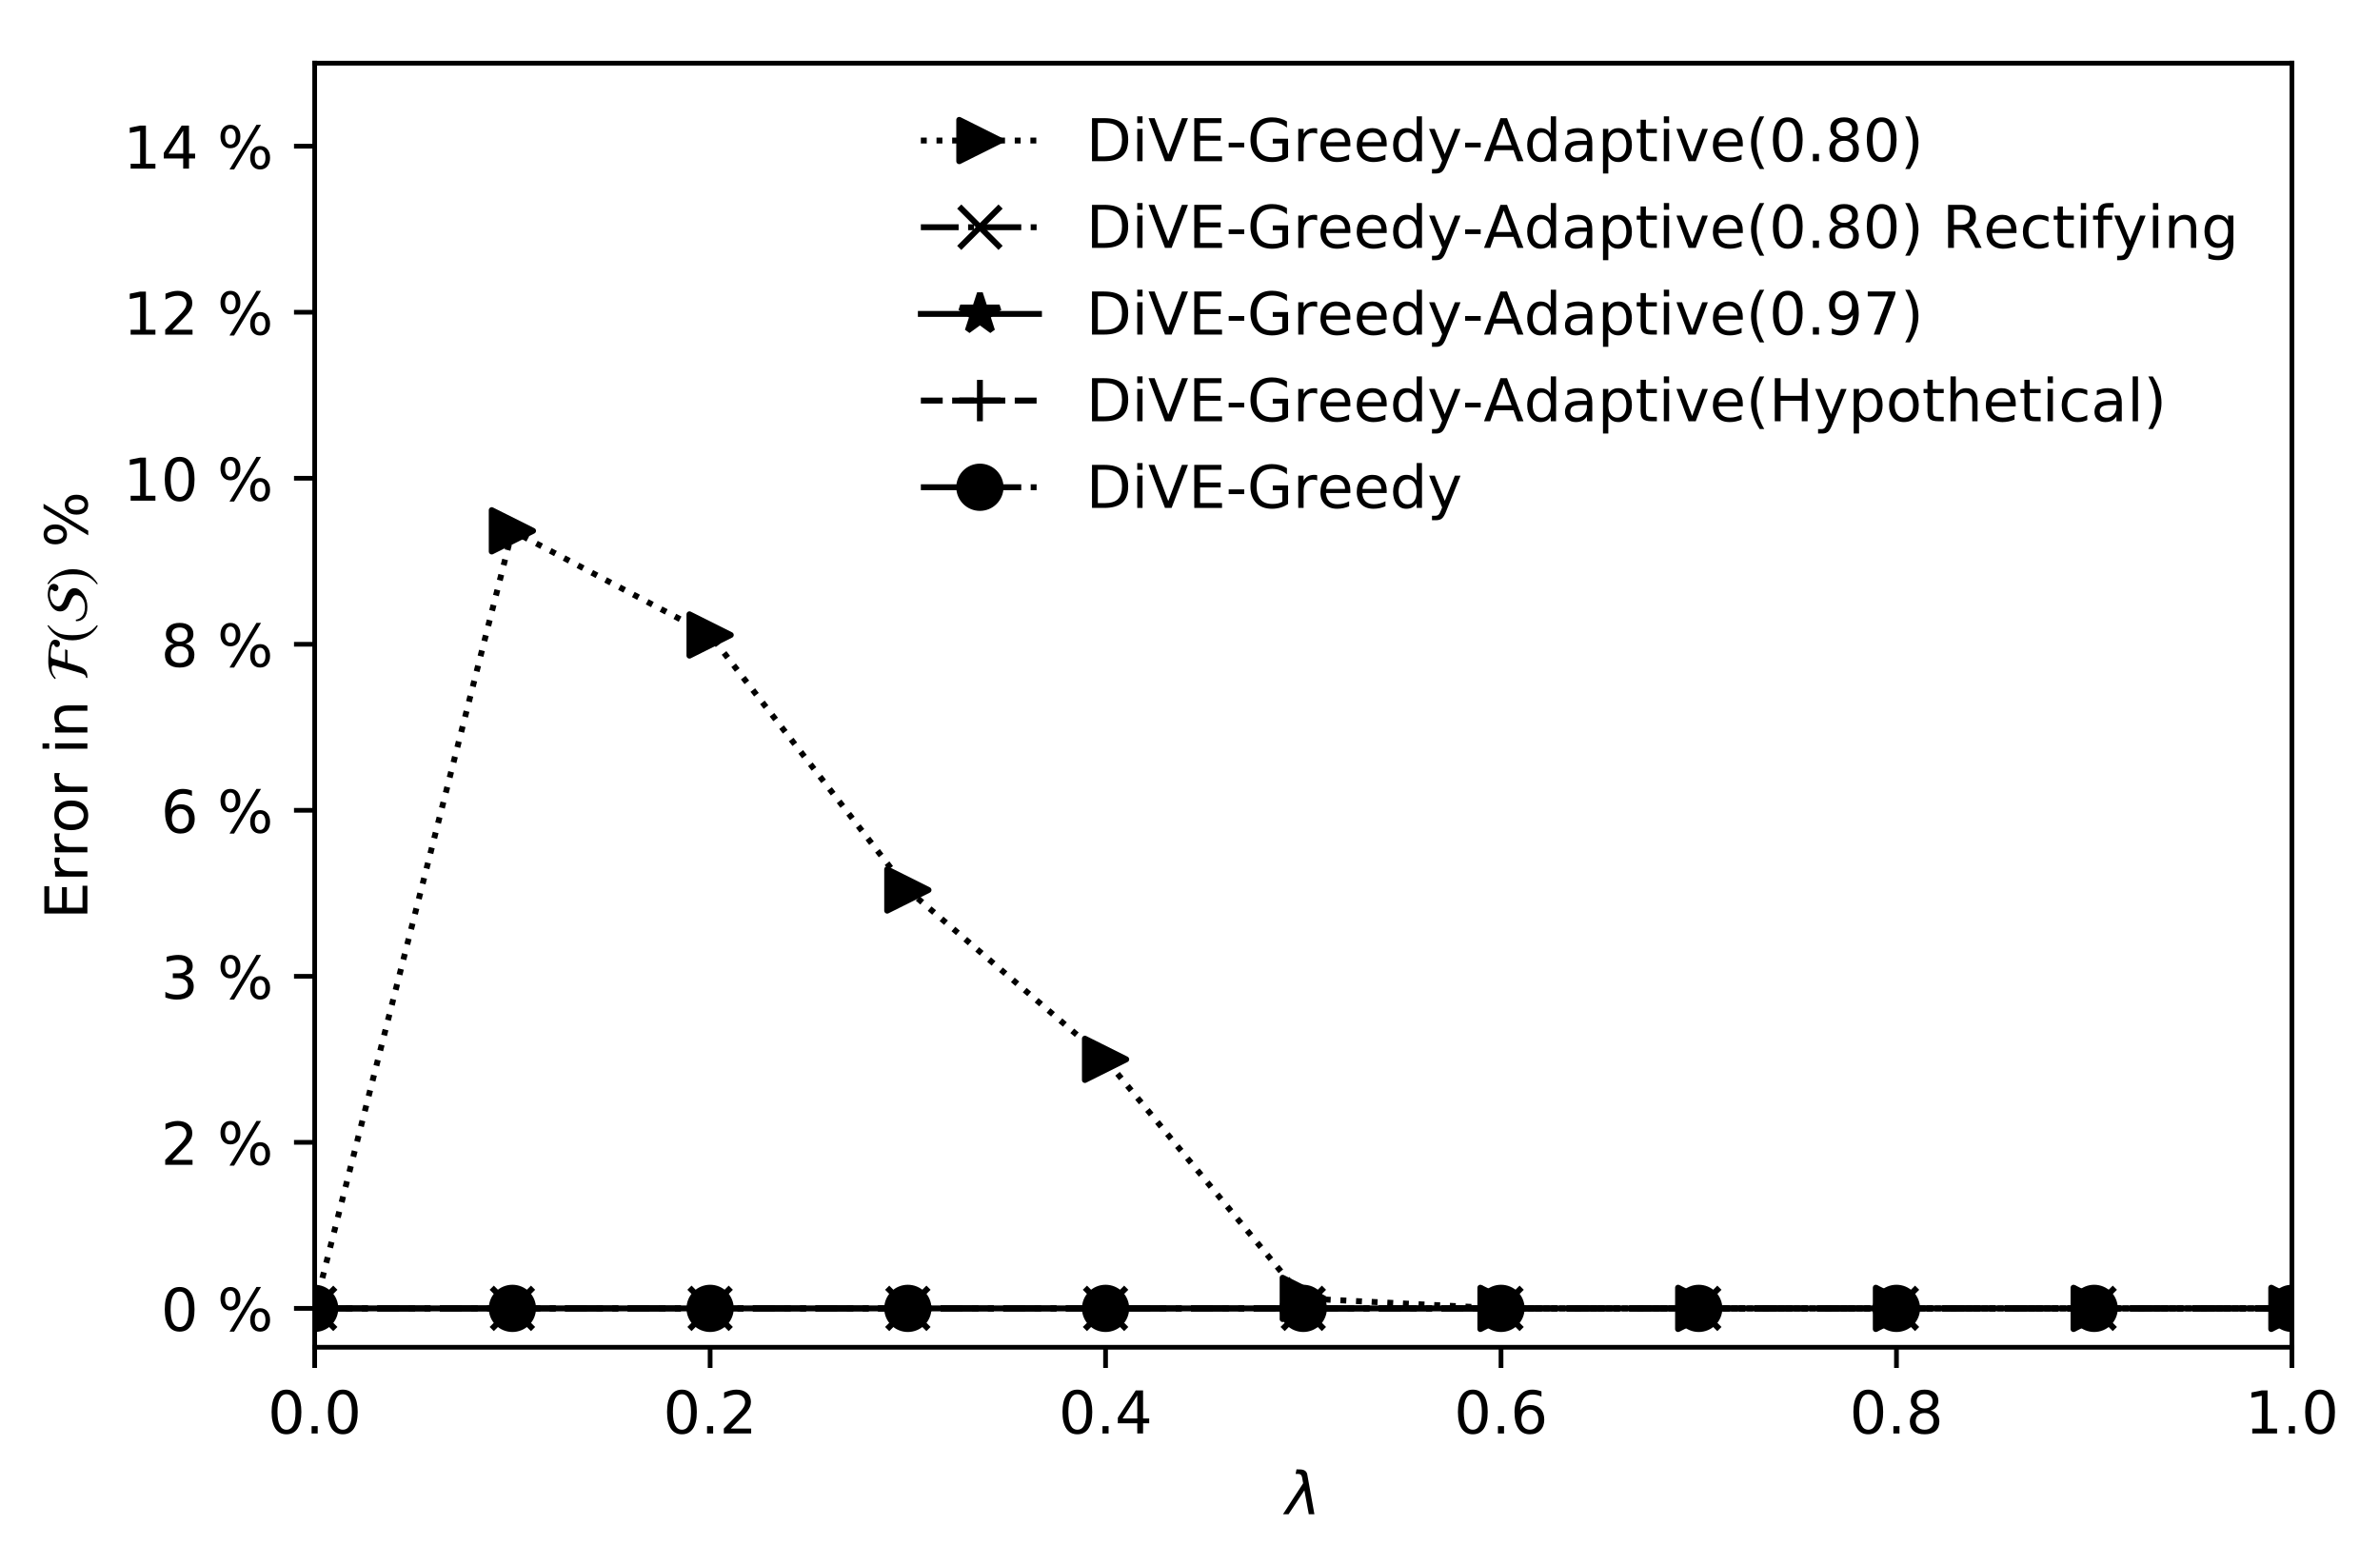 <?xml version="1.0" encoding="utf-8" standalone="no"?>
<!DOCTYPE svg PUBLIC "-//W3C//DTD SVG 1.1//EN"
  "http://www.w3.org/Graphics/SVG/1.1/DTD/svg11.dtd">
<!-- Created with matplotlib (http://matplotlib.org/) -->
<svg height="265pt" version="1.1" viewBox="0 0 403 265" width="403pt" xmlns="http://www.w3.org/2000/svg" xmlns:xlink="http://www.w3.org/1999/xlink">
 <defs>
  <style type="text/css">
*{stroke-linecap:butt;stroke-linejoin:round;}
  </style>
 </defs>
 <g id="figure_1">
  <g id="patch_1">
   <path d="M 0 265.696 
L 403.234 265.696 
L 403.234 0 
L 0 0 
z
" style="fill:#ffffff;"/>
  </g>
  <g id="axes_1">
   <g id="patch_2">
    <path d="M 53.283 228.14 
L 388.083 228.14 
L 388.083 10.7 
L 53.283 10.7 
z
" style="fill:#ffffff;"/>
   </g>
   <g id="matplotlib.axis_1">
    <g id="xtick_1">
     <g id="line2d_1">
      <defs>
       <path d="M 0 0 
L 0 3.5 
" id="m2640407700" style="stroke:#000000;stroke-width:0.8;"/>
      </defs>
      <g>
       <use style="stroke:#000000;stroke-width:0.8;" x="53.283" xlink:href="#m2640407700" y="228.14"/>
      </g>
     </g>
     <g id="text_1">
      <!-- 0.0 -->
      <defs>
       <path d="M 31.781 66.406 
Q 24.172 66.406 20.328 58.906 
Q 16.5 51.422 16.5 36.375 
Q 16.5 21.391 20.328 13.891 
Q 24.172 6.391 31.781 6.391 
Q 39.453 6.391 43.281 13.891 
Q 47.125 21.391 47.125 36.375 
Q 47.125 51.422 43.281 58.906 
Q 39.453 66.406 31.781 66.406 
z
M 31.781 74.219 
Q 44.047 74.219 50.516 64.516 
Q 56.984 54.828 56.984 36.375 
Q 56.984 17.969 50.516 8.266 
Q 44.047 -1.422 31.781 -1.422 
Q 19.531 -1.422 13.062 8.266 
Q 6.594 17.969 6.594 36.375 
Q 6.594 54.828 13.062 64.516 
Q 19.531 74.219 31.781 74.219 
z
" id="DejaVuSans-30"/>
       <path d="M 10.688 12.406 
L 21 12.406 
L 21 0 
L 10.688 0 
z
" id="DejaVuSans-2e"/>
      </defs>
      <g transform="translate(45.331 242.738)scale(0.1 -0.1)">
       <use xlink:href="#DejaVuSans-30"/>
       <use x="63.623" xlink:href="#DejaVuSans-2e"/>
       <use x="95.41" xlink:href="#DejaVuSans-30"/>
      </g>
     </g>
    </g>
    <g id="xtick_2">
     <g id="line2d_2">
      <g>
       <use style="stroke:#000000;stroke-width:0.8;" x="120.243" xlink:href="#m2640407700" y="228.14"/>
      </g>
     </g>
     <g id="text_2">
      <!-- 0.2 -->
      <defs>
       <path d="M 19.188 8.297 
L 53.609 8.297 
L 53.609 0 
L 7.328 0 
L 7.328 8.297 
Q 12.938 14.109 22.625 23.891 
Q 32.328 33.688 34.812 36.531 
Q 39.547 41.844 41.422 45.531 
Q 43.312 49.219 43.312 52.781 
Q 43.312 58.594 39.234 62.25 
Q 35.156 65.922 28.609 65.922 
Q 23.969 65.922 18.812 64.312 
Q 13.672 62.703 7.812 59.422 
L 7.812 69.391 
Q 13.766 71.781 18.938 73 
Q 24.125 74.219 28.422 74.219 
Q 39.75 74.219 46.484 68.547 
Q 53.219 62.891 53.219 53.422 
Q 53.219 48.922 51.531 44.891 
Q 49.859 40.875 45.406 35.406 
Q 44.188 33.984 37.641 27.219 
Q 31.109 20.453 19.188 8.297 
z
" id="DejaVuSans-32"/>
      </defs>
      <g transform="translate(112.291 242.738)scale(0.1 -0.1)">
       <use xlink:href="#DejaVuSans-30"/>
       <use x="63.623" xlink:href="#DejaVuSans-2e"/>
       <use x="95.41" xlink:href="#DejaVuSans-32"/>
      </g>
     </g>
    </g>
    <g id="xtick_3">
     <g id="line2d_3">
      <g>
       <use style="stroke:#000000;stroke-width:0.8;" x="187.203" xlink:href="#m2640407700" y="228.14"/>
      </g>
     </g>
     <g id="text_3">
      <!-- 0.4 -->
      <defs>
       <path d="M 37.797 64.312 
L 12.891 25.391 
L 37.797 25.391 
z
M 35.203 72.906 
L 47.609 72.906 
L 47.609 25.391 
L 58.016 25.391 
L 58.016 17.188 
L 47.609 17.188 
L 47.609 0 
L 37.797 0 
L 37.797 17.188 
L 4.891 17.188 
L 4.891 26.703 
z
" id="DejaVuSans-34"/>
      </defs>
      <g transform="translate(179.251 242.738)scale(0.1 -0.1)">
       <use xlink:href="#DejaVuSans-30"/>
       <use x="63.623" xlink:href="#DejaVuSans-2e"/>
       <use x="95.41" xlink:href="#DejaVuSans-34"/>
      </g>
     </g>
    </g>
    <g id="xtick_4">
     <g id="line2d_4">
      <g>
       <use style="stroke:#000000;stroke-width:0.8;" x="254.163" xlink:href="#m2640407700" y="228.14"/>
      </g>
     </g>
     <g id="text_4">
      <!-- 0.6 -->
      <defs>
       <path d="M 33.016 40.375 
Q 26.375 40.375 22.484 35.828 
Q 18.609 31.297 18.609 23.391 
Q 18.609 15.531 22.484 10.953 
Q 26.375 6.391 33.016 6.391 
Q 39.656 6.391 43.531 10.953 
Q 47.406 15.531 47.406 23.391 
Q 47.406 31.297 43.531 35.828 
Q 39.656 40.375 33.016 40.375 
z
M 52.594 71.297 
L 52.594 62.312 
Q 48.875 64.062 45.094 64.984 
Q 41.312 65.922 37.594 65.922 
Q 27.828 65.922 22.672 59.328 
Q 17.531 52.734 16.797 39.406 
Q 19.672 43.656 24.016 45.922 
Q 28.375 48.188 33.594 48.188 
Q 44.578 48.188 50.953 41.516 
Q 57.328 34.859 57.328 23.391 
Q 57.328 12.156 50.688 5.359 
Q 44.047 -1.422 33.016 -1.422 
Q 20.359 -1.422 13.672 8.266 
Q 6.984 17.969 6.984 36.375 
Q 6.984 53.656 15.188 63.938 
Q 23.391 74.219 37.203 74.219 
Q 40.922 74.219 44.703 73.484 
Q 48.484 72.75 52.594 71.297 
z
" id="DejaVuSans-36"/>
      </defs>
      <g transform="translate(246.211 242.738)scale(0.1 -0.1)">
       <use xlink:href="#DejaVuSans-30"/>
       <use x="63.623" xlink:href="#DejaVuSans-2e"/>
       <use x="95.41" xlink:href="#DejaVuSans-36"/>
      </g>
     </g>
    </g>
    <g id="xtick_5">
     <g id="line2d_5">
      <g>
       <use style="stroke:#000000;stroke-width:0.8;" x="321.123" xlink:href="#m2640407700" y="228.14"/>
      </g>
     </g>
     <g id="text_5">
      <!-- 0.8 -->
      <defs>
       <path d="M 31.781 34.625 
Q 24.75 34.625 20.719 30.859 
Q 16.703 27.094 16.703 20.516 
Q 16.703 13.922 20.719 10.156 
Q 24.75 6.391 31.781 6.391 
Q 38.812 6.391 42.859 10.172 
Q 46.922 13.969 46.922 20.516 
Q 46.922 27.094 42.891 30.859 
Q 38.875 34.625 31.781 34.625 
z
M 21.922 38.812 
Q 15.578 40.375 12.031 44.719 
Q 8.5 49.078 8.5 55.328 
Q 8.5 64.062 14.719 69.141 
Q 20.953 74.219 31.781 74.219 
Q 42.672 74.219 48.875 69.141 
Q 55.078 64.062 55.078 55.328 
Q 55.078 49.078 51.531 44.719 
Q 48 40.375 41.703 38.812 
Q 48.828 37.156 52.797 32.312 
Q 56.781 27.484 56.781 20.516 
Q 56.781 9.906 50.312 4.234 
Q 43.844 -1.422 31.781 -1.422 
Q 19.734 -1.422 13.25 4.234 
Q 6.781 9.906 6.781 20.516 
Q 6.781 27.484 10.781 32.312 
Q 14.797 37.156 21.922 38.812 
z
M 18.312 54.391 
Q 18.312 48.734 21.844 45.562 
Q 25.391 42.391 31.781 42.391 
Q 38.141 42.391 41.719 45.562 
Q 45.312 48.734 45.312 54.391 
Q 45.312 60.062 41.719 63.234 
Q 38.141 66.406 31.781 66.406 
Q 25.391 66.406 21.844 63.234 
Q 18.312 60.062 18.312 54.391 
z
" id="DejaVuSans-38"/>
      </defs>
      <g transform="translate(313.171 242.738)scale(0.1 -0.1)">
       <use xlink:href="#DejaVuSans-30"/>
       <use x="63.623" xlink:href="#DejaVuSans-2e"/>
       <use x="95.41" xlink:href="#DejaVuSans-38"/>
      </g>
     </g>
    </g>
    <g id="xtick_6">
     <g id="line2d_6">
      <g>
       <use style="stroke:#000000;stroke-width:0.8;" x="388.083" xlink:href="#m2640407700" y="228.14"/>
      </g>
     </g>
     <g id="text_6">
      <!-- 1.0 -->
      <defs>
       <path d="M 12.406 8.297 
L 28.516 8.297 
L 28.516 63.922 
L 10.984 60.406 
L 10.984 69.391 
L 28.422 72.906 
L 38.281 72.906 
L 38.281 8.297 
L 54.391 8.297 
L 54.391 0 
L 12.406 0 
z
" id="DejaVuSans-31"/>
      </defs>
      <g transform="translate(380.131 242.738)scale(0.1 -0.1)">
       <use xlink:href="#DejaVuSans-31"/>
       <use x="63.623" xlink:href="#DejaVuSans-2e"/>
       <use x="95.41" xlink:href="#DejaVuSans-30"/>
      </g>
     </g>
    </g>
    <g id="text_7">
     <!-- $\lambda$ -->
     <defs>
      <path d="M 36.719 67.438 
L 48.828 0 
L 39.312 0 
L 31.844 40.438 
L 5.125 0 
L -4.391 0 
L 29.734 52.438 
L 28.031 62.109 
Q 26.953 68.266 21.734 68.266 
L 17.047 68.266 
L 18.5 75.984 
L 24.219 75.875 
Q 35.203 75.734 36.719 67.438 
z
" id="DejaVuSans-Oblique-3bb"/>
     </defs>
     <g transform="translate(217.683 256.417)scale(0.1 -0.1)">
      <use transform="translate(0 0.016)" xlink:href="#DejaVuSans-Oblique-3bb"/>
     </g>
    </g>
   </g>
   <g id="matplotlib.axis_2">
    <g id="ytick_1">
     <g id="line2d_7">
      <defs>
       <path d="M 0 0 
L -3.5 0 
" id="m58c5db0e1f" style="stroke:#000000;stroke-width:0.8;"/>
      </defs>
      <g>
       <use style="stroke:#000000;stroke-width:0.8;" x="53.283" xlink:href="#m58c5db0e1f" y="221.557"/>
      </g>
     </g>
     <g id="text_8">
      <!-- 0 % -->
      <defs>
       <path id="DejaVuSans-20"/>
       <path d="M 72.703 32.078 
Q 68.453 32.078 66.031 28.469 
Q 63.625 24.859 63.625 18.406 
Q 63.625 12.062 66.031 8.422 
Q 68.453 4.781 72.703 4.781 
Q 76.859 4.781 79.266 8.422 
Q 81.688 12.062 81.688 18.406 
Q 81.688 24.812 79.266 28.438 
Q 76.859 32.078 72.703 32.078 
z
M 72.703 38.281 
Q 80.422 38.281 84.953 32.906 
Q 89.5 27.547 89.5 18.406 
Q 89.5 9.281 84.938 3.922 
Q 80.375 -1.422 72.703 -1.422 
Q 64.891 -1.422 60.344 3.922 
Q 55.812 9.281 55.812 18.406 
Q 55.812 27.594 60.375 32.938 
Q 64.938 38.281 72.703 38.281 
z
M 22.312 68.016 
Q 18.109 68.016 15.688 64.375 
Q 13.281 60.75 13.281 54.391 
Q 13.281 47.953 15.672 44.328 
Q 18.062 40.719 22.312 40.719 
Q 26.562 40.719 28.969 44.328 
Q 31.391 47.953 31.391 54.391 
Q 31.391 60.688 28.953 64.344 
Q 26.516 68.016 22.312 68.016 
z
M 66.406 74.219 
L 74.219 74.219 
L 28.609 -1.422 
L 20.797 -1.422 
z
M 22.312 74.219 
Q 30.031 74.219 34.609 68.875 
Q 39.203 63.531 39.203 54.391 
Q 39.203 45.172 34.641 39.844 
Q 30.078 34.516 22.312 34.516 
Q 14.547 34.516 10.031 39.859 
Q 5.516 45.219 5.516 54.391 
Q 5.516 63.484 10.047 68.844 
Q 14.594 74.219 22.312 74.219 
z
" id="DejaVuSans-25"/>
      </defs>
      <g transform="translate(27.241 225.356)scale(0.1 -0.1)">
       <use xlink:href="#DejaVuSans-30"/>
       <use x="63.623" xlink:href="#DejaVuSans-20"/>
       <use x="95.41" xlink:href="#DejaVuSans-25"/>
      </g>
     </g>
    </g>
    <g id="ytick_2">
     <g id="line2d_8">
      <g>
       <use style="stroke:#000000;stroke-width:0.8;" x="53.283" xlink:href="#m58c5db0e1f" y="193.442"/>
      </g>
     </g>
     <g id="text_9">
      <!-- 2 % -->
      <g transform="translate(27.241 197.242)scale(0.1 -0.1)">
       <use xlink:href="#DejaVuSans-32"/>
       <use x="63.623" xlink:href="#DejaVuSans-20"/>
       <use x="95.41" xlink:href="#DejaVuSans-25"/>
      </g>
     </g>
    </g>
    <g id="ytick_3">
     <g id="line2d_9">
      <g>
       <use style="stroke:#000000;stroke-width:0.8;" x="53.283" xlink:href="#m58c5db0e1f" y="165.328"/>
      </g>
     </g>
     <g id="text_10">
      <!-- 3 % -->
      <defs>
       <path d="M 40.578 39.312 
Q 47.656 37.797 51.625 33 
Q 55.609 28.219 55.609 21.188 
Q 55.609 10.406 48.188 4.484 
Q 40.766 -1.422 27.094 -1.422 
Q 22.516 -1.422 17.656 -0.516 
Q 12.797 0.391 7.625 2.203 
L 7.625 11.719 
Q 11.719 9.328 16.594 8.109 
Q 21.484 6.891 26.812 6.891 
Q 36.078 6.891 40.938 10.547 
Q 45.797 14.203 45.797 21.188 
Q 45.797 27.641 41.281 31.266 
Q 36.766 34.906 28.719 34.906 
L 20.219 34.906 
L 20.219 43.016 
L 29.109 43.016 
Q 36.375 43.016 40.234 45.922 
Q 44.094 48.828 44.094 54.297 
Q 44.094 59.906 40.109 62.906 
Q 36.141 65.922 28.719 65.922 
Q 24.656 65.922 20.016 65.031 
Q 15.375 64.156 9.812 62.312 
L 9.812 71.094 
Q 15.438 72.656 20.344 73.438 
Q 25.25 74.219 29.594 74.219 
Q 40.828 74.219 47.359 69.109 
Q 53.906 64.016 53.906 55.328 
Q 53.906 49.266 50.438 45.094 
Q 46.969 40.922 40.578 39.312 
z
" id="DejaVuSans-33"/>
      </defs>
      <g transform="translate(27.241 169.127)scale(0.1 -0.1)">
       <use xlink:href="#DejaVuSans-33"/>
       <use x="63.623" xlink:href="#DejaVuSans-20"/>
       <use x="95.41" xlink:href="#DejaVuSans-25"/>
      </g>
     </g>
    </g>
    <g id="ytick_4">
     <g id="line2d_10">
      <g>
       <use style="stroke:#000000;stroke-width:0.8;" x="53.283" xlink:href="#m58c5db0e1f" y="137.214"/>
      </g>
     </g>
     <g id="text_11">
      <!-- 6 % -->
      <g transform="translate(27.241 141.013)scale(0.1 -0.1)">
       <use xlink:href="#DejaVuSans-36"/>
       <use x="63.623" xlink:href="#DejaVuSans-20"/>
       <use x="95.41" xlink:href="#DejaVuSans-25"/>
      </g>
     </g>
    </g>
    <g id="ytick_5">
     <g id="line2d_11">
      <g>
       <use style="stroke:#000000;stroke-width:0.8;" x="53.283" xlink:href="#m58c5db0e1f" y="109.1"/>
      </g>
     </g>
     <g id="text_12">
      <!-- 8 % -->
      <g transform="translate(27.241 112.899)scale(0.1 -0.1)">
       <use xlink:href="#DejaVuSans-38"/>
       <use x="63.623" xlink:href="#DejaVuSans-20"/>
       <use x="95.41" xlink:href="#DejaVuSans-25"/>
      </g>
     </g>
    </g>
    <g id="ytick_6">
     <g id="line2d_12">
      <g>
       <use style="stroke:#000000;stroke-width:0.8;" x="53.283" xlink:href="#m58c5db0e1f" y="80.986"/>
      </g>
     </g>
     <g id="text_13">
      <!-- 10 % -->
      <g transform="translate(20.878 84.785)scale(0.1 -0.1)">
       <use xlink:href="#DejaVuSans-31"/>
       <use x="63.623" xlink:href="#DejaVuSans-30"/>
       <use x="127.246" xlink:href="#DejaVuSans-20"/>
       <use x="159.033" xlink:href="#DejaVuSans-25"/>
      </g>
     </g>
    </g>
    <g id="ytick_7">
     <g id="line2d_13">
      <g>
       <use style="stroke:#000000;stroke-width:0.8;" x="53.283" xlink:href="#m58c5db0e1f" y="52.871"/>
      </g>
     </g>
     <g id="text_14">
      <!-- 12 % -->
      <g transform="translate(20.878 56.671)scale(0.1 -0.1)">
       <use xlink:href="#DejaVuSans-31"/>
       <use x="63.623" xlink:href="#DejaVuSans-32"/>
       <use x="127.246" xlink:href="#DejaVuSans-20"/>
       <use x="159.033" xlink:href="#DejaVuSans-25"/>
      </g>
     </g>
    </g>
    <g id="ytick_8">
     <g id="line2d_14">
      <g>
       <use style="stroke:#000000;stroke-width:0.8;" x="53.283" xlink:href="#m58c5db0e1f" y="24.757"/>
      </g>
     </g>
     <g id="text_15">
      <!-- 14 % -->
      <g transform="translate(20.878 28.556)scale(0.1 -0.1)">
       <use xlink:href="#DejaVuSans-31"/>
       <use x="63.623" xlink:href="#DejaVuSans-34"/>
       <use x="127.246" xlink:href="#DejaVuSans-20"/>
       <use x="159.033" xlink:href="#DejaVuSans-25"/>
      </g>
     </g>
    </g>
    <g id="text_16">
     <!-- Error in $\mathcal{F(S)}$ % -->
     <defs>
      <path d="M 9.812 72.906 
L 55.906 72.906 
L 55.906 64.594 
L 19.672 64.594 
L 19.672 43.016 
L 54.391 43.016 
L 54.391 34.719 
L 19.672 34.719 
L 19.672 8.297 
L 56.781 8.297 
L 56.781 0 
L 9.812 0 
z
" id="DejaVuSans-45"/>
      <path d="M 41.109 46.297 
Q 39.594 47.172 37.812 47.578 
Q 36.031 48 33.891 48 
Q 26.266 48 22.188 43.047 
Q 18.109 38.094 18.109 28.812 
L 18.109 0 
L 9.078 0 
L 9.078 54.688 
L 18.109 54.688 
L 18.109 46.188 
Q 20.953 51.172 25.484 53.578 
Q 30.031 56 36.531 56 
Q 37.453 56 38.578 55.875 
Q 39.703 55.766 41.062 55.516 
z
" id="DejaVuSans-72"/>
      <path d="M 30.609 48.391 
Q 23.391 48.391 19.188 42.75 
Q 14.984 37.109 14.984 27.297 
Q 14.984 17.484 19.156 11.844 
Q 23.344 6.203 30.609 6.203 
Q 37.797 6.203 41.984 11.859 
Q 46.188 17.531 46.188 27.297 
Q 46.188 37.016 41.984 42.703 
Q 37.797 48.391 30.609 48.391 
z
M 30.609 56 
Q 42.328 56 49.016 48.375 
Q 55.719 40.766 55.719 27.297 
Q 55.719 13.875 49.016 6.219 
Q 42.328 -1.422 30.609 -1.422 
Q 18.844 -1.422 12.172 6.219 
Q 5.516 13.875 5.516 27.297 
Q 5.516 40.766 12.172 48.375 
Q 18.844 56 30.609 56 
z
" id="DejaVuSans-6f"/>
      <path d="M 9.422 54.688 
L 18.406 54.688 
L 18.406 0 
L 9.422 0 
z
M 9.422 75.984 
L 18.406 75.984 
L 18.406 64.594 
L 9.422 64.594 
z
" id="DejaVuSans-69"/>
      <path d="M 54.891 33.016 
L 54.891 0 
L 45.906 0 
L 45.906 32.719 
Q 45.906 40.484 42.875 44.328 
Q 39.844 48.188 33.797 48.188 
Q 26.516 48.188 22.312 43.547 
Q 18.109 38.922 18.109 30.906 
L 18.109 0 
L 9.078 0 
L 9.078 54.688 
L 18.109 54.688 
L 18.109 46.188 
Q 21.344 51.125 25.703 53.562 
Q 30.078 56 35.797 56 
Q 45.219 56 50.047 50.172 
Q 54.891 44.344 54.891 33.016 
z
" id="DejaVuSans-6e"/>
      <path d="M 5.906 53.406 
L 4.297 55.203 
Q 11.406 61.797 18.344 64 
Q 25.297 66.203 33.797 66.203 
Q 42.406 66.203 48.594 65.75 
Q 54.797 65.297 60.141 64.047 
Q 65.5 62.797 68.25 60.438 
Q 71 58.094 71 54.5 
Q 71 51.094 69.203 48.797 
Q 67.406 46.5 64.203 46.5 
Q 61.906 46.5 60.203 47.844 
Q 58.5 49.203 58.5 51.203 
Q 58.5 53.094 59.25 54.141 
Q 60 55.203 60.891 55.453 
Q 61.797 55.703 62.5 56.141 
Q 63.203 56.594 63.203 57.5 
Q 63.203 59.5 57.75 60.844 
Q 52.297 62.203 45.203 62.203 
Q 42.094 62.203 40.75 61.25 
Q 39.406 60.297 38.5 57.297 
L 32.797 37.703 
L 54.594 37.703 
L 53.297 33.703 
L 31.703 33.703 
L 27.297 18.797 
Q 25.406 12.297 23.297 8.391 
Q 21.203 4.5 18.344 2.703 
Q 15.5 0.906 12.953 0.453 
Q 10.406 0 6 0 
L 6.797 2.406 
Q 9.5 2.406 11.344 4.5 
Q 13.203 6.594 14.594 11.594 
L 26.406 52.094 
Q 27.406 55.594 27.406 57.297 
Q 27.406 59 26.406 59.797 
Q 25.406 60.594 22.797 60.594 
Q 13.406 60.594 5.906 53.406 
z
" id="STIXNonUnicode-Italic-e232"/>
      <path d="M 30.406 -16.094 
L 29.203 -17.703 
Q 17.594 -11.094 11.188 0.5 
Q 4.797 12.094 4.797 25.203 
Q 4.797 52.906 29.5 67.594 
L 30.406 66 
Q 20.203 57.297 16.797 48.844 
Q 13.406 40.406 13.406 25.5 
Q 13.406 10.703 16.906 1.5 
Q 20.406 -7.703 30.406 -16.094 
z
" id="STIXGeneral-Regular-28"/>
      <path d="M 3.797 19.297 
L 6.406 19.594 
Q 8.094 9.094 17.797 5.703 
Q 22.203 4.094 27.594 4.094 
Q 36 4.094 41.953 8.047 
Q 47.906 12 47.906 19.297 
Q 47.906 22.297 45.047 24.547 
Q 42.203 26.797 38.203 28.391 
Q 34.203 30 30.141 31.953 
Q 26.094 33.906 23.25 37.547 
Q 20.406 41.203 20.406 46.406 
Q 20.406 51.406 23.547 55.547 
Q 26.703 59.703 31.25 62.094 
Q 35.797 64.5 40.188 65.797 
Q 44.594 67.094 47.797 67.094 
Q 56.297 67.094 61.688 64.594 
Q 67.094 62.094 67.094 56.906 
Q 67.094 54.094 65.344 51.547 
Q 63.594 49 60.203 49 
Q 58 49 56.297 50.5 
Q 54.594 52 54.594 54 
Q 54.594 56.297 56.094 57.938 
Q 57.594 59.594 57.594 60 
Q 57.594 61.203 56.688 61.953 
Q 55.797 62.703 54 63 
Q 52.203 63.297 51 63.344 
Q 49.797 63.406 47.797 63.406 
Q 45.797 63.406 42.891 62.656 
Q 40 61.906 36.75 60.406 
Q 33.5 58.906 31.25 55.953 
Q 29 53 29 49.297 
Q 29 45.797 32.141 43.297 
Q 35.297 40.797 39.844 39.094 
Q 44.406 37.406 48.953 35.453 
Q 53.5 33.5 56.641 30 
Q 59.797 26.5 59.797 21.5 
Q 59.797 14.094 50.094 7.047 
Q 40.406 0 28.203 0 
Q 15.5 0 9.641 5.297 
Q 3.797 10.594 3.797 19.297 
z
" id="STIXNonUnicode-Italic-e23f"/>
      <path d="M 2.906 66 
L 4.094 67.594 
Q 15.5 60.797 22 49.188 
Q 28.5 37.594 28.5 24.703 
Q 28.5 -2.594 3.797 -17.703 
L 2.906 -16.094 
Q 13.203 -7.594 16.547 0.844 
Q 19.906 9.297 19.906 24.406 
Q 19.906 39.594 16.547 48.75 
Q 13.203 57.906 2.906 66 
z
" id="STIXGeneral-Regular-29"/>
     </defs>
     <g transform="translate(14.798 155.67)rotate(-90)scale(0.1 -0.1)">
      <use transform="translate(0 0.016)" xlink:href="#DejaVuSans-45"/>
      <use transform="translate(63.184 0.016)" xlink:href="#DejaVuSans-72"/>
      <use transform="translate(104.297 0.016)" xlink:href="#DejaVuSans-72"/>
      <use transform="translate(145.41 0.016)" xlink:href="#DejaVuSans-6f"/>
      <use transform="translate(206.592 0.016)" xlink:href="#DejaVuSans-72"/>
      <use transform="translate(247.705 0.016)" xlink:href="#DejaVuSans-20"/>
      <use transform="translate(279.492 0.016)" xlink:href="#DejaVuSans-69"/>
      <use transform="translate(307.275 0.016)" xlink:href="#DejaVuSans-6e"/>
      <use transform="translate(370.654 0.016)" xlink:href="#DejaVuSans-20"/>
      <use transform="translate(402.441 0.016)" xlink:href="#STIXNonUnicode-Italic-e232"/>
      <use transform="translate(467.641 0.016)" xlink:href="#STIXGeneral-Regular-28"/>
      <use transform="translate(500.941 0.016)" xlink:href="#STIXNonUnicode-Italic-e23f"/>
      <use transform="translate(564.341 0.016)" xlink:href="#STIXGeneral-Regular-29"/>
      <use transform="translate(597.641 0.016)" xlink:href="#DejaVuSans-20"/>
      <use transform="translate(629.428 0.016)" xlink:href="#DejaVuSans-25"/>
     </g>
    </g>
   </g>
   <g id="line2d_15">
    <path clip-path="url(#pdafe245057)" d="M 53.283 221.557 
L 86.763 89.889 
L 120.243 107.524 
L 153.723 150.708 
L 187.203 179.385 
L 220.683 219.87 
L 254.163 221.557 
L 287.643 221.557 
L 321.123 221.557 
L 354.603 221.557 
L 388.083 221.557 
" style="fill:none;stroke:#000000;stroke-dasharray:1,1.65;stroke-dashoffset:0;"/>
    <defs>
     <path d="M 3.5 0 
L -3.5 -3.5 
L -3.5 3.5 
z
" id="m9c8b1b0bc4" style="stroke:#000000;stroke-linejoin:miter;"/>
    </defs>
    <g clip-path="url(#pdafe245057)">
     <use style="stroke:#000000;stroke-linejoin:miter;" x="53.283" xlink:href="#m9c8b1b0bc4" y="221.557"/>
     <use style="stroke:#000000;stroke-linejoin:miter;" x="86.763" xlink:href="#m9c8b1b0bc4" y="89.889"/>
     <use style="stroke:#000000;stroke-linejoin:miter;" x="120.243" xlink:href="#m9c8b1b0bc4" y="107.524"/>
     <use style="stroke:#000000;stroke-linejoin:miter;" x="153.723" xlink:href="#m9c8b1b0bc4" y="150.708"/>
     <use style="stroke:#000000;stroke-linejoin:miter;" x="187.203" xlink:href="#m9c8b1b0bc4" y="179.385"/>
     <use style="stroke:#000000;stroke-linejoin:miter;" x="220.683" xlink:href="#m9c8b1b0bc4" y="219.87"/>
     <use style="stroke:#000000;stroke-linejoin:miter;" x="254.163" xlink:href="#m9c8b1b0bc4" y="221.557"/>
     <use style="stroke:#000000;stroke-linejoin:miter;" x="287.643" xlink:href="#m9c8b1b0bc4" y="221.557"/>
     <use style="stroke:#000000;stroke-linejoin:miter;" x="321.123" xlink:href="#m9c8b1b0bc4" y="221.557"/>
     <use style="stroke:#000000;stroke-linejoin:miter;" x="354.603" xlink:href="#m9c8b1b0bc4" y="221.557"/>
     <use style="stroke:#000000;stroke-linejoin:miter;" x="388.083" xlink:href="#m9c8b1b0bc4" y="221.557"/>
    </g>
   </g>
   <g id="line2d_16">
    <path clip-path="url(#pdafe245057)" d="M 53.283 221.557 
L 86.763 221.557 
L 120.243 221.557 
L 153.723 221.557 
L 187.203 221.557 
L 220.683 221.557 
L 254.163 221.557 
L 287.643 221.557 
L 321.123 221.557 
L 354.603 221.557 
L 388.083 221.557 
" style="fill:none;stroke:#000000;stroke-dasharray:6.4,1.6,1,1.6;stroke-dashoffset:0;"/>
    <defs>
     <path d="M -3.5 3.5 
L 3.5 -3.5 
M -3.5 -3.5 
L 3.5 3.5 
" id="m8e3af526a3" style="stroke:#000000;"/>
    </defs>
    <g clip-path="url(#pdafe245057)">
     <use style="stroke:#000000;" x="53.283" xlink:href="#m8e3af526a3" y="221.557"/>
     <use style="stroke:#000000;" x="86.763" xlink:href="#m8e3af526a3" y="221.557"/>
     <use style="stroke:#000000;" x="120.243" xlink:href="#m8e3af526a3" y="221.557"/>
     <use style="stroke:#000000;" x="153.723" xlink:href="#m8e3af526a3" y="221.557"/>
     <use style="stroke:#000000;" x="187.203" xlink:href="#m8e3af526a3" y="221.557"/>
     <use style="stroke:#000000;" x="220.683" xlink:href="#m8e3af526a3" y="221.557"/>
     <use style="stroke:#000000;" x="254.163" xlink:href="#m8e3af526a3" y="221.557"/>
     <use style="stroke:#000000;" x="287.643" xlink:href="#m8e3af526a3" y="221.557"/>
     <use style="stroke:#000000;" x="321.123" xlink:href="#m8e3af526a3" y="221.557"/>
     <use style="stroke:#000000;" x="354.603" xlink:href="#m8e3af526a3" y="221.557"/>
     <use style="stroke:#000000;" x="388.083" xlink:href="#m8e3af526a3" y="221.557"/>
    </g>
   </g>
   <g id="line2d_17">
    <path clip-path="url(#pdafe245057)" d="M 53.283 221.557 
L 86.763 221.557 
L 120.243 221.557 
L 153.723 221.557 
L 187.203 221.557 
L 220.683 221.557 
L 254.163 221.557 
L 287.643 221.557 
L 321.123 221.557 
L 354.603 221.557 
L 388.083 221.557 
" style="fill:none;stroke:#000000;stroke-linecap:square;"/>
    <defs>
     <path d="M 0 -3.5 
L -0.786 -1.082 
L -3.329 -1.082 
L -1.271 0.413 
L -2.057 2.832 
L -0 1.337 
L 2.057 2.832 
L 1.271 0.413 
L 3.329 -1.082 
L 0.786 -1.082 
z
" id="m1f8b1f2dfa" style="stroke:#000000;stroke-linejoin:bevel;"/>
    </defs>
    <g clip-path="url(#pdafe245057)">
     <use style="stroke:#000000;stroke-linejoin:bevel;" x="53.283" xlink:href="#m1f8b1f2dfa" y="221.557"/>
     <use style="stroke:#000000;stroke-linejoin:bevel;" x="86.763" xlink:href="#m1f8b1f2dfa" y="221.557"/>
     <use style="stroke:#000000;stroke-linejoin:bevel;" x="120.243" xlink:href="#m1f8b1f2dfa" y="221.557"/>
     <use style="stroke:#000000;stroke-linejoin:bevel;" x="153.723" xlink:href="#m1f8b1f2dfa" y="221.557"/>
     <use style="stroke:#000000;stroke-linejoin:bevel;" x="187.203" xlink:href="#m1f8b1f2dfa" y="221.557"/>
     <use style="stroke:#000000;stroke-linejoin:bevel;" x="220.683" xlink:href="#m1f8b1f2dfa" y="221.557"/>
     <use style="stroke:#000000;stroke-linejoin:bevel;" x="254.163" xlink:href="#m1f8b1f2dfa" y="221.557"/>
     <use style="stroke:#000000;stroke-linejoin:bevel;" x="287.643" xlink:href="#m1f8b1f2dfa" y="221.557"/>
     <use style="stroke:#000000;stroke-linejoin:bevel;" x="321.123" xlink:href="#m1f8b1f2dfa" y="221.557"/>
     <use style="stroke:#000000;stroke-linejoin:bevel;" x="354.603" xlink:href="#m1f8b1f2dfa" y="221.557"/>
     <use style="stroke:#000000;stroke-linejoin:bevel;" x="388.083" xlink:href="#m1f8b1f2dfa" y="221.557"/>
    </g>
   </g>
   <g id="line2d_18">
    <path clip-path="url(#pdafe245057)" d="M 53.283 221.557 
L 86.763 221.557 
L 120.243 221.557 
L 153.723 221.557 
L 187.203 221.557 
L 220.683 221.557 
L 254.163 221.557 
L 287.643 221.557 
L 321.123 221.557 
L 354.603 221.557 
L 388.083 221.557 
" style="fill:none;stroke:#000000;stroke-dasharray:3.7,1.6;stroke-dashoffset:0;"/>
    <defs>
     <path d="M -3.5 0 
L 3.5 0 
M 0 3.5 
L 0 -3.5 
" id="m1353bbc62c" style="stroke:#000000;"/>
    </defs>
    <g clip-path="url(#pdafe245057)">
     <use style="stroke:#000000;" x="53.283" xlink:href="#m1353bbc62c" y="221.557"/>
     <use style="stroke:#000000;" x="86.763" xlink:href="#m1353bbc62c" y="221.557"/>
     <use style="stroke:#000000;" x="120.243" xlink:href="#m1353bbc62c" y="221.557"/>
     <use style="stroke:#000000;" x="153.723" xlink:href="#m1353bbc62c" y="221.557"/>
     <use style="stroke:#000000;" x="187.203" xlink:href="#m1353bbc62c" y="221.557"/>
     <use style="stroke:#000000;" x="220.683" xlink:href="#m1353bbc62c" y="221.557"/>
     <use style="stroke:#000000;" x="254.163" xlink:href="#m1353bbc62c" y="221.557"/>
     <use style="stroke:#000000;" x="287.643" xlink:href="#m1353bbc62c" y="221.557"/>
     <use style="stroke:#000000;" x="321.123" xlink:href="#m1353bbc62c" y="221.557"/>
     <use style="stroke:#000000;" x="354.603" xlink:href="#m1353bbc62c" y="221.557"/>
     <use style="stroke:#000000;" x="388.083" xlink:href="#m1353bbc62c" y="221.557"/>
    </g>
   </g>
   <g id="line2d_19">
    <path clip-path="url(#pdafe245057)" d="M 53.283 221.557 
L 86.763 221.557 
L 120.243 221.557 
L 153.723 221.557 
L 187.203 221.557 
L 220.683 221.557 
L 254.163 221.557 
L 287.643 221.557 
L 321.123 221.557 
L 354.603 221.557 
L 388.083 221.557 
" style="fill:none;stroke:#000000;stroke-dasharray:6.4,1.6,1,1.6;stroke-dashoffset:0;"/>
    <defs>
     <path d="M 0 3.5 
C 0.928 3.5 1.819 3.131 2.475 2.475 
C 3.131 1.819 3.5 0.928 3.5 0 
C 3.5 -0.928 3.131 -1.819 2.475 -2.475 
C 1.819 -3.131 0.928 -3.5 0 -3.5 
C -0.928 -3.5 -1.819 -3.131 -2.475 -2.475 
C -3.131 -1.819 -3.5 -0.928 -3.5 0 
C -3.5 0.928 -3.131 1.819 -2.475 2.475 
C -1.819 3.131 -0.928 3.5 0 3.5 
z
" id="m8ec066fce1" style="stroke:#000000;"/>
    </defs>
    <g clip-path="url(#pdafe245057)">
     <use style="stroke:#000000;" x="53.283" xlink:href="#m8ec066fce1" y="221.557"/>
     <use style="stroke:#000000;" x="86.763" xlink:href="#m8ec066fce1" y="221.557"/>
     <use style="stroke:#000000;" x="120.243" xlink:href="#m8ec066fce1" y="221.557"/>
     <use style="stroke:#000000;" x="153.723" xlink:href="#m8ec066fce1" y="221.557"/>
     <use style="stroke:#000000;" x="187.203" xlink:href="#m8ec066fce1" y="221.557"/>
     <use style="stroke:#000000;" x="220.683" xlink:href="#m8ec066fce1" y="221.557"/>
     <use style="stroke:#000000;" x="254.163" xlink:href="#m8ec066fce1" y="221.557"/>
     <use style="stroke:#000000;" x="287.643" xlink:href="#m8ec066fce1" y="221.557"/>
     <use style="stroke:#000000;" x="321.123" xlink:href="#m8ec066fce1" y="221.557"/>
     <use style="stroke:#000000;" x="354.603" xlink:href="#m8ec066fce1" y="221.557"/>
     <use style="stroke:#000000;" x="388.083" xlink:href="#m8ec066fce1" y="221.557"/>
    </g>
   </g>
   <g id="patch_3">
    <path d="M 53.283 228.14 
L 53.283 10.7 
" style="fill:none;stroke:#000000;stroke-linecap:square;stroke-linejoin:miter;stroke-width:0.8;"/>
   </g>
   <g id="patch_4">
    <path d="M 388.083 228.14 
L 388.083 10.7 
" style="fill:none;stroke:#000000;stroke-linecap:square;stroke-linejoin:miter;stroke-width:0.8;"/>
   </g>
   <g id="patch_5">
    <path d="M 53.283 228.14 
L 388.083 228.14 
" style="fill:none;stroke:#000000;stroke-linecap:square;stroke-linejoin:miter;stroke-width:0.8;"/>
   </g>
   <g id="patch_6">
    <path d="M 53.283 10.7 
L 388.083 10.7 
" style="fill:none;stroke:#000000;stroke-linecap:square;stroke-linejoin:miter;stroke-width:0.8;"/>
   </g>
   <g id="legend_1">
    <g id="line2d_20">
     <path d="M 155.925 23.798 
L 175.925 23.798 
" style="fill:none;stroke:#000000;stroke-dasharray:1,1.65;stroke-dashoffset:0;"/>
    </g>
    <g id="line2d_21">
     <g>
      <use style="stroke:#000000;stroke-linejoin:miter;" x="165.925" xlink:href="#m9c8b1b0bc4" y="23.798"/>
     </g>
    </g>
    <g id="text_17">
     <!-- DiVE-Greedy-Adaptive(0.80) -->
     <defs>
      <path d="M 19.672 64.797 
L 19.672 8.109 
L 31.594 8.109 
Q 46.688 8.109 53.688 14.938 
Q 60.688 21.781 60.688 36.531 
Q 60.688 51.172 53.688 57.984 
Q 46.688 64.797 31.594 64.797 
z
M 9.812 72.906 
L 30.078 72.906 
Q 51.266 72.906 61.172 64.094 
Q 71.094 55.281 71.094 36.531 
Q 71.094 17.672 61.125 8.828 
Q 51.172 0 30.078 0 
L 9.812 0 
z
" id="DejaVuSans-44"/>
      <path d="M 28.609 0 
L 0.781 72.906 
L 11.078 72.906 
L 34.188 11.531 
L 57.328 72.906 
L 67.578 72.906 
L 39.797 0 
z
" id="DejaVuSans-56"/>
      <path d="M 4.891 31.391 
L 31.203 31.391 
L 31.203 23.391 
L 4.891 23.391 
z
" id="DejaVuSans-2d"/>
      <path d="M 59.516 10.406 
L 59.516 29.984 
L 43.406 29.984 
L 43.406 38.094 
L 69.281 38.094 
L 69.281 6.781 
Q 63.578 2.734 56.688 0.656 
Q 49.812 -1.422 42 -1.422 
Q 24.906 -1.422 15.25 8.562 
Q 5.609 18.562 5.609 36.375 
Q 5.609 54.25 15.25 64.234 
Q 24.906 74.219 42 74.219 
Q 49.125 74.219 55.547 72.453 
Q 61.969 70.703 67.391 67.281 
L 67.391 56.781 
Q 61.922 61.422 55.766 63.766 
Q 49.609 66.109 42.828 66.109 
Q 29.438 66.109 22.719 58.641 
Q 16.016 51.172 16.016 36.375 
Q 16.016 21.625 22.719 14.156 
Q 29.438 6.688 42.828 6.688 
Q 48.047 6.688 52.141 7.594 
Q 56.25 8.5 59.516 10.406 
z
" id="DejaVuSans-47"/>
      <path d="M 56.203 29.594 
L 56.203 25.203 
L 14.891 25.203 
Q 15.484 15.922 20.484 11.062 
Q 25.484 6.203 34.422 6.203 
Q 39.594 6.203 44.453 7.469 
Q 49.312 8.734 54.109 11.281 
L 54.109 2.781 
Q 49.266 0.734 44.188 -0.344 
Q 39.109 -1.422 33.891 -1.422 
Q 20.797 -1.422 13.156 6.188 
Q 5.516 13.812 5.516 26.812 
Q 5.516 40.234 12.766 48.109 
Q 20.016 56 32.328 56 
Q 43.359 56 49.781 48.891 
Q 56.203 41.797 56.203 29.594 
z
M 47.219 32.234 
Q 47.125 39.594 43.094 43.984 
Q 39.062 48.391 32.422 48.391 
Q 24.906 48.391 20.391 44.141 
Q 15.875 39.891 15.188 32.172 
z
" id="DejaVuSans-65"/>
      <path d="M 45.406 46.391 
L 45.406 75.984 
L 54.391 75.984 
L 54.391 0 
L 45.406 0 
L 45.406 8.203 
Q 42.578 3.328 38.25 0.953 
Q 33.938 -1.422 27.875 -1.422 
Q 17.969 -1.422 11.734 6.484 
Q 5.516 14.406 5.516 27.297 
Q 5.516 40.188 11.734 48.094 
Q 17.969 56 27.875 56 
Q 33.938 56 38.25 53.625 
Q 42.578 51.266 45.406 46.391 
z
M 14.797 27.297 
Q 14.797 17.391 18.875 11.75 
Q 22.953 6.109 30.078 6.109 
Q 37.203 6.109 41.297 11.75 
Q 45.406 17.391 45.406 27.297 
Q 45.406 37.203 41.297 42.844 
Q 37.203 48.484 30.078 48.484 
Q 22.953 48.484 18.875 42.844 
Q 14.797 37.203 14.797 27.297 
z
" id="DejaVuSans-64"/>
      <path d="M 32.172 -5.078 
Q 28.375 -14.844 24.75 -17.812 
Q 21.141 -20.797 15.094 -20.797 
L 7.906 -20.797 
L 7.906 -13.281 
L 13.188 -13.281 
Q 16.891 -13.281 18.938 -11.516 
Q 21 -9.766 23.484 -3.219 
L 25.094 0.875 
L 2.984 54.688 
L 12.5 54.688 
L 29.594 11.922 
L 46.688 54.688 
L 56.203 54.688 
z
" id="DejaVuSans-79"/>
      <path d="M 34.188 63.188 
L 20.797 26.906 
L 47.609 26.906 
z
M 28.609 72.906 
L 39.797 72.906 
L 67.578 0 
L 57.328 0 
L 50.688 18.703 
L 17.828 18.703 
L 11.188 0 
L 0.781 0 
z
" id="DejaVuSans-41"/>
      <path d="M 34.281 27.484 
Q 23.391 27.484 19.188 25 
Q 14.984 22.516 14.984 16.5 
Q 14.984 11.719 18.141 8.906 
Q 21.297 6.109 26.703 6.109 
Q 34.188 6.109 38.703 11.406 
Q 43.219 16.703 43.219 25.484 
L 43.219 27.484 
z
M 52.203 31.203 
L 52.203 0 
L 43.219 0 
L 43.219 8.297 
Q 40.141 3.328 35.547 0.953 
Q 30.953 -1.422 24.312 -1.422 
Q 15.922 -1.422 10.953 3.297 
Q 6 8.016 6 15.922 
Q 6 25.141 12.172 29.828 
Q 18.359 34.516 30.609 34.516 
L 43.219 34.516 
L 43.219 35.406 
Q 43.219 41.609 39.141 45 
Q 35.062 48.391 27.688 48.391 
Q 23 48.391 18.547 47.266 
Q 14.109 46.141 10.016 43.891 
L 10.016 52.203 
Q 14.938 54.109 19.578 55.047 
Q 24.219 56 28.609 56 
Q 40.484 56 46.344 49.844 
Q 52.203 43.703 52.203 31.203 
z
" id="DejaVuSans-61"/>
      <path d="M 18.109 8.203 
L 18.109 -20.797 
L 9.078 -20.797 
L 9.078 54.688 
L 18.109 54.688 
L 18.109 46.391 
Q 20.953 51.266 25.266 53.625 
Q 29.594 56 35.594 56 
Q 45.562 56 51.781 48.094 
Q 58.016 40.188 58.016 27.297 
Q 58.016 14.406 51.781 6.484 
Q 45.562 -1.422 35.594 -1.422 
Q 29.594 -1.422 25.266 0.953 
Q 20.953 3.328 18.109 8.203 
z
M 48.688 27.297 
Q 48.688 37.203 44.609 42.844 
Q 40.531 48.484 33.406 48.484 
Q 26.266 48.484 22.188 42.844 
Q 18.109 37.203 18.109 27.297 
Q 18.109 17.391 22.188 11.75 
Q 26.266 6.109 33.406 6.109 
Q 40.531 6.109 44.609 11.75 
Q 48.688 17.391 48.688 27.297 
z
" id="DejaVuSans-70"/>
      <path d="M 18.312 70.219 
L 18.312 54.688 
L 36.812 54.688 
L 36.812 47.703 
L 18.312 47.703 
L 18.312 18.016 
Q 18.312 11.328 20.141 9.422 
Q 21.969 7.516 27.594 7.516 
L 36.812 7.516 
L 36.812 0 
L 27.594 0 
Q 17.188 0 13.234 3.875 
Q 9.281 7.766 9.281 18.016 
L 9.281 47.703 
L 2.688 47.703 
L 2.688 54.688 
L 9.281 54.688 
L 9.281 70.219 
z
" id="DejaVuSans-74"/>
      <path d="M 2.984 54.688 
L 12.5 54.688 
L 29.594 8.797 
L 46.688 54.688 
L 56.203 54.688 
L 35.688 0 
L 23.484 0 
z
" id="DejaVuSans-76"/>
      <path d="M 31 75.875 
Q 24.469 64.656 21.281 53.656 
Q 18.109 42.672 18.109 31.391 
Q 18.109 20.125 21.312 9.062 
Q 24.516 -2 31 -13.188 
L 23.188 -13.188 
Q 15.875 -1.703 12.234 9.375 
Q 8.594 20.453 8.594 31.391 
Q 8.594 42.281 12.203 53.312 
Q 15.828 64.359 23.188 75.875 
z
" id="DejaVuSans-28"/>
      <path d="M 8.016 75.875 
L 15.828 75.875 
Q 23.141 64.359 26.781 53.312 
Q 30.422 42.281 30.422 31.391 
Q 30.422 20.453 26.781 9.375 
Q 23.141 -1.703 15.828 -13.188 
L 8.016 -13.188 
Q 14.5 -2 17.703 9.062 
Q 20.906 20.125 20.906 31.391 
Q 20.906 42.672 17.703 53.656 
Q 14.5 64.656 8.016 75.875 
z
" id="DejaVuSans-29"/>
     </defs>
     <g transform="translate(183.925 27.298)scale(0.1 -0.1)">
      <use xlink:href="#DejaVuSans-44"/>
      <use x="77.002" xlink:href="#DejaVuSans-69"/>
      <use x="104.785" xlink:href="#DejaVuSans-56"/>
      <use x="173.193" xlink:href="#DejaVuSans-45"/>
      <use x="236.377" xlink:href="#DejaVuSans-2d"/>
      <use x="272.508" xlink:href="#DejaVuSans-47"/>
      <use x="349.998" xlink:href="#DejaVuSans-72"/>
      <use x="391.08" xlink:href="#DejaVuSans-65"/>
      <use x="452.604" xlink:href="#DejaVuSans-65"/>
      <use x="514.127" xlink:href="#DejaVuSans-64"/>
      <use x="577.604" xlink:href="#DejaVuSans-79"/>
      <use x="636.768" xlink:href="#DejaVuSans-2d"/>
      <use x="672.82" xlink:href="#DejaVuSans-41"/>
      <use x="741.213" xlink:href="#DejaVuSans-64"/>
      <use x="804.689" xlink:href="#DejaVuSans-61"/>
      <use x="865.969" xlink:href="#DejaVuSans-70"/>
      <use x="929.445" xlink:href="#DejaVuSans-74"/>
      <use x="968.654" xlink:href="#DejaVuSans-69"/>
      <use x="996.438" xlink:href="#DejaVuSans-76"/>
      <use x="1055.617" xlink:href="#DejaVuSans-65"/>
      <use x="1117.141" xlink:href="#DejaVuSans-28"/>
      <use x="1156.154" xlink:href="#DejaVuSans-30"/>
      <use x="1219.777" xlink:href="#DejaVuSans-2e"/>
      <use x="1251.564" xlink:href="#DejaVuSans-38"/>
      <use x="1315.188" xlink:href="#DejaVuSans-30"/>
      <use x="1378.811" xlink:href="#DejaVuSans-29"/>
     </g>
    </g>
    <g id="line2d_22">
     <path d="M 155.925 38.477 
L 175.925 38.477 
" style="fill:none;stroke:#000000;stroke-dasharray:6.4,1.6,1,1.6;stroke-dashoffset:0;"/>
    </g>
    <g id="line2d_23">
     <g>
      <use style="stroke:#000000;" x="165.925" xlink:href="#m8e3af526a3" y="38.477"/>
     </g>
    </g>
    <g id="text_18">
     <!-- DiVE-Greedy-Adaptive(0.80) Rectifying -->
     <defs>
      <path d="M 44.391 34.188 
Q 47.562 33.109 50.562 29.594 
Q 53.562 26.078 56.594 19.922 
L 66.609 0 
L 56 0 
L 46.688 18.703 
Q 43.062 26.031 39.672 28.422 
Q 36.281 30.812 30.422 30.812 
L 19.672 30.812 
L 19.672 0 
L 9.812 0 
L 9.812 72.906 
L 32.078 72.906 
Q 44.578 72.906 50.734 67.672 
Q 56.891 62.453 56.891 51.906 
Q 56.891 45.016 53.688 40.469 
Q 50.484 35.938 44.391 34.188 
z
M 19.672 64.797 
L 19.672 38.922 
L 32.078 38.922 
Q 39.203 38.922 42.844 42.219 
Q 46.484 45.516 46.484 51.906 
Q 46.484 58.297 42.844 61.547 
Q 39.203 64.797 32.078 64.797 
z
" id="DejaVuSans-52"/>
      <path d="M 48.781 52.594 
L 48.781 44.188 
Q 44.969 46.297 41.141 47.344 
Q 37.312 48.391 33.406 48.391 
Q 24.656 48.391 19.812 42.844 
Q 14.984 37.312 14.984 27.297 
Q 14.984 17.281 19.812 11.734 
Q 24.656 6.203 33.406 6.203 
Q 37.312 6.203 41.141 7.25 
Q 44.969 8.297 48.781 10.406 
L 48.781 2.094 
Q 45.016 0.344 40.984 -0.531 
Q 36.969 -1.422 32.422 -1.422 
Q 20.062 -1.422 12.781 6.344 
Q 5.516 14.109 5.516 27.297 
Q 5.516 40.672 12.859 48.328 
Q 20.219 56 33.016 56 
Q 37.156 56 41.109 55.141 
Q 45.062 54.297 48.781 52.594 
z
" id="DejaVuSans-63"/>
      <path d="M 37.109 75.984 
L 37.109 68.5 
L 28.516 68.5 
Q 23.688 68.5 21.797 66.547 
Q 19.922 64.594 19.922 59.516 
L 19.922 54.688 
L 34.719 54.688 
L 34.719 47.703 
L 19.922 47.703 
L 19.922 0 
L 10.891 0 
L 10.891 47.703 
L 2.297 47.703 
L 2.297 54.688 
L 10.891 54.688 
L 10.891 58.5 
Q 10.891 67.625 15.141 71.797 
Q 19.391 75.984 28.609 75.984 
z
" id="DejaVuSans-66"/>
      <path d="M 45.406 27.984 
Q 45.406 37.75 41.375 43.109 
Q 37.359 48.484 30.078 48.484 
Q 22.859 48.484 18.828 43.109 
Q 14.797 37.75 14.797 27.984 
Q 14.797 18.266 18.828 12.891 
Q 22.859 7.516 30.078 7.516 
Q 37.359 7.516 41.375 12.891 
Q 45.406 18.266 45.406 27.984 
z
M 54.391 6.781 
Q 54.391 -7.172 48.188 -13.984 
Q 42 -20.797 29.203 -20.797 
Q 24.469 -20.797 20.266 -20.094 
Q 16.062 -19.391 12.109 -17.922 
L 12.109 -9.188 
Q 16.062 -11.328 19.922 -12.344 
Q 23.781 -13.375 27.781 -13.375 
Q 36.625 -13.375 41.016 -8.766 
Q 45.406 -4.156 45.406 5.172 
L 45.406 9.625 
Q 42.625 4.781 38.281 2.391 
Q 33.938 0 27.875 0 
Q 17.828 0 11.672 7.656 
Q 5.516 15.328 5.516 27.984 
Q 5.516 40.672 11.672 48.328 
Q 17.828 56 27.875 56 
Q 33.938 56 38.281 53.609 
Q 42.625 51.219 45.406 46.391 
L 45.406 54.688 
L 54.391 54.688 
z
" id="DejaVuSans-67"/>
     </defs>
     <g transform="translate(183.925 41.977)scale(0.1 -0.1)">
      <use xlink:href="#DejaVuSans-44"/>
      <use x="77.002" xlink:href="#DejaVuSans-69"/>
      <use x="104.785" xlink:href="#DejaVuSans-56"/>
      <use x="173.193" xlink:href="#DejaVuSans-45"/>
      <use x="236.377" xlink:href="#DejaVuSans-2d"/>
      <use x="272.508" xlink:href="#DejaVuSans-47"/>
      <use x="349.998" xlink:href="#DejaVuSans-72"/>
      <use x="391.08" xlink:href="#DejaVuSans-65"/>
      <use x="452.604" xlink:href="#DejaVuSans-65"/>
      <use x="514.127" xlink:href="#DejaVuSans-64"/>
      <use x="577.604" xlink:href="#DejaVuSans-79"/>
      <use x="636.768" xlink:href="#DejaVuSans-2d"/>
      <use x="672.82" xlink:href="#DejaVuSans-41"/>
      <use x="741.213" xlink:href="#DejaVuSans-64"/>
      <use x="804.689" xlink:href="#DejaVuSans-61"/>
      <use x="865.969" xlink:href="#DejaVuSans-70"/>
      <use x="929.445" xlink:href="#DejaVuSans-74"/>
      <use x="968.654" xlink:href="#DejaVuSans-69"/>
      <use x="996.438" xlink:href="#DejaVuSans-76"/>
      <use x="1055.617" xlink:href="#DejaVuSans-65"/>
      <use x="1117.141" xlink:href="#DejaVuSans-28"/>
      <use x="1156.154" xlink:href="#DejaVuSans-30"/>
      <use x="1219.777" xlink:href="#DejaVuSans-2e"/>
      <use x="1251.564" xlink:href="#DejaVuSans-38"/>
      <use x="1315.188" xlink:href="#DejaVuSans-30"/>
      <use x="1378.811" xlink:href="#DejaVuSans-29"/>
      <use x="1417.824" xlink:href="#DejaVuSans-20"/>
      <use x="1449.611" xlink:href="#DejaVuSans-52"/>
      <use x="1519.031" xlink:href="#DejaVuSans-65"/>
      <use x="1580.555" xlink:href="#DejaVuSans-63"/>
      <use x="1635.535" xlink:href="#DejaVuSans-74"/>
      <use x="1674.744" xlink:href="#DejaVuSans-69"/>
      <use x="1702.527" xlink:href="#DejaVuSans-66"/>
      <use x="1737.717" xlink:href="#DejaVuSans-79"/>
      <use x="1796.896" xlink:href="#DejaVuSans-69"/>
      <use x="1824.68" xlink:href="#DejaVuSans-6e"/>
      <use x="1888.059" xlink:href="#DejaVuSans-67"/>
     </g>
    </g>
    <g id="line2d_24">
     <path d="M 155.925 53.155 
L 175.925 53.155 
" style="fill:none;stroke:#000000;stroke-linecap:square;"/>
    </g>
    <g id="line2d_25">
     <g>
      <use style="stroke:#000000;stroke-linejoin:bevel;" x="165.925" xlink:href="#m1f8b1f2dfa" y="53.155"/>
     </g>
    </g>
    <g id="text_19">
     <!-- DiVE-Greedy-Adaptive(0.97) -->
     <defs>
      <path d="M 10.984 1.516 
L 10.984 10.5 
Q 14.703 8.734 18.5 7.812 
Q 22.312 6.891 25.984 6.891 
Q 35.75 6.891 40.891 13.453 
Q 46.047 20.016 46.781 33.406 
Q 43.953 29.203 39.594 26.953 
Q 35.25 24.703 29.984 24.703 
Q 19.047 24.703 12.672 31.312 
Q 6.297 37.938 6.297 49.422 
Q 6.297 60.641 12.938 67.422 
Q 19.578 74.219 30.609 74.219 
Q 43.266 74.219 49.922 64.516 
Q 56.594 54.828 56.594 36.375 
Q 56.594 19.141 48.406 8.859 
Q 40.234 -1.422 26.422 -1.422 
Q 22.703 -1.422 18.891 -0.688 
Q 15.094 0.047 10.984 1.516 
z
M 30.609 32.422 
Q 37.25 32.422 41.125 36.953 
Q 45.016 41.5 45.016 49.422 
Q 45.016 57.281 41.125 61.844 
Q 37.25 66.406 30.609 66.406 
Q 23.969 66.406 20.094 61.844 
Q 16.219 57.281 16.219 49.422 
Q 16.219 41.5 20.094 36.953 
Q 23.969 32.422 30.609 32.422 
z
" id="DejaVuSans-39"/>
      <path d="M 8.203 72.906 
L 55.078 72.906 
L 55.078 68.703 
L 28.609 0 
L 18.312 0 
L 43.219 64.594 
L 8.203 64.594 
z
" id="DejaVuSans-37"/>
     </defs>
     <g transform="translate(183.925 56.655)scale(0.1 -0.1)">
      <use xlink:href="#DejaVuSans-44"/>
      <use x="77.002" xlink:href="#DejaVuSans-69"/>
      <use x="104.785" xlink:href="#DejaVuSans-56"/>
      <use x="173.193" xlink:href="#DejaVuSans-45"/>
      <use x="236.377" xlink:href="#DejaVuSans-2d"/>
      <use x="272.508" xlink:href="#DejaVuSans-47"/>
      <use x="349.998" xlink:href="#DejaVuSans-72"/>
      <use x="391.08" xlink:href="#DejaVuSans-65"/>
      <use x="452.604" xlink:href="#DejaVuSans-65"/>
      <use x="514.127" xlink:href="#DejaVuSans-64"/>
      <use x="577.604" xlink:href="#DejaVuSans-79"/>
      <use x="636.768" xlink:href="#DejaVuSans-2d"/>
      <use x="672.82" xlink:href="#DejaVuSans-41"/>
      <use x="741.213" xlink:href="#DejaVuSans-64"/>
      <use x="804.689" xlink:href="#DejaVuSans-61"/>
      <use x="865.969" xlink:href="#DejaVuSans-70"/>
      <use x="929.445" xlink:href="#DejaVuSans-74"/>
      <use x="968.654" xlink:href="#DejaVuSans-69"/>
      <use x="996.438" xlink:href="#DejaVuSans-76"/>
      <use x="1055.617" xlink:href="#DejaVuSans-65"/>
      <use x="1117.141" xlink:href="#DejaVuSans-28"/>
      <use x="1156.154" xlink:href="#DejaVuSans-30"/>
      <use x="1219.777" xlink:href="#DejaVuSans-2e"/>
      <use x="1251.564" xlink:href="#DejaVuSans-39"/>
      <use x="1315.188" xlink:href="#DejaVuSans-37"/>
      <use x="1378.811" xlink:href="#DejaVuSans-29"/>
     </g>
    </g>
    <g id="line2d_26">
     <path d="M 155.925 67.833 
L 175.925 67.833 
" style="fill:none;stroke:#000000;stroke-dasharray:3.7,1.6;stroke-dashoffset:0;"/>
    </g>
    <g id="line2d_27">
     <g>
      <use style="stroke:#000000;" x="165.925" xlink:href="#m1353bbc62c" y="67.833"/>
     </g>
    </g>
    <g id="text_20">
     <!-- DiVE-Greedy-Adaptive(Hypothetical) -->
     <defs>
      <path d="M 9.812 72.906 
L 19.672 72.906 
L 19.672 43.016 
L 55.516 43.016 
L 55.516 72.906 
L 65.375 72.906 
L 65.375 0 
L 55.516 0 
L 55.516 34.719 
L 19.672 34.719 
L 19.672 0 
L 9.812 0 
z
" id="DejaVuSans-48"/>
      <path d="M 54.891 33.016 
L 54.891 0 
L 45.906 0 
L 45.906 32.719 
Q 45.906 40.484 42.875 44.328 
Q 39.844 48.188 33.797 48.188 
Q 26.516 48.188 22.312 43.547 
Q 18.109 38.922 18.109 30.906 
L 18.109 0 
L 9.078 0 
L 9.078 75.984 
L 18.109 75.984 
L 18.109 46.188 
Q 21.344 51.125 25.703 53.562 
Q 30.078 56 35.797 56 
Q 45.219 56 50.047 50.172 
Q 54.891 44.344 54.891 33.016 
z
" id="DejaVuSans-68"/>
      <path d="M 9.422 75.984 
L 18.406 75.984 
L 18.406 0 
L 9.422 0 
z
" id="DejaVuSans-6c"/>
     </defs>
     <g transform="translate(183.925 71.333)scale(0.1 -0.1)">
      <use xlink:href="#DejaVuSans-44"/>
      <use x="77.002" xlink:href="#DejaVuSans-69"/>
      <use x="104.785" xlink:href="#DejaVuSans-56"/>
      <use x="173.193" xlink:href="#DejaVuSans-45"/>
      <use x="236.377" xlink:href="#DejaVuSans-2d"/>
      <use x="272.508" xlink:href="#DejaVuSans-47"/>
      <use x="349.998" xlink:href="#DejaVuSans-72"/>
      <use x="391.08" xlink:href="#DejaVuSans-65"/>
      <use x="452.604" xlink:href="#DejaVuSans-65"/>
      <use x="514.127" xlink:href="#DejaVuSans-64"/>
      <use x="577.604" xlink:href="#DejaVuSans-79"/>
      <use x="636.768" xlink:href="#DejaVuSans-2d"/>
      <use x="672.82" xlink:href="#DejaVuSans-41"/>
      <use x="741.213" xlink:href="#DejaVuSans-64"/>
      <use x="804.689" xlink:href="#DejaVuSans-61"/>
      <use x="865.969" xlink:href="#DejaVuSans-70"/>
      <use x="929.445" xlink:href="#DejaVuSans-74"/>
      <use x="968.654" xlink:href="#DejaVuSans-69"/>
      <use x="996.438" xlink:href="#DejaVuSans-76"/>
      <use x="1055.617" xlink:href="#DejaVuSans-65"/>
      <use x="1117.141" xlink:href="#DejaVuSans-28"/>
      <use x="1156.154" xlink:href="#DejaVuSans-48"/>
      <use x="1231.35" xlink:href="#DejaVuSans-79"/>
      <use x="1290.529" xlink:href="#DejaVuSans-70"/>
      <use x="1354.006" xlink:href="#DejaVuSans-6f"/>
      <use x="1415.188" xlink:href="#DejaVuSans-74"/>
      <use x="1454.396" xlink:href="#DejaVuSans-68"/>
      <use x="1517.775" xlink:href="#DejaVuSans-65"/>
      <use x="1579.299" xlink:href="#DejaVuSans-74"/>
      <use x="1618.508" xlink:href="#DejaVuSans-69"/>
      <use x="1646.291" xlink:href="#DejaVuSans-63"/>
      <use x="1701.271" xlink:href="#DejaVuSans-61"/>
      <use x="1762.551" xlink:href="#DejaVuSans-6c"/>
      <use x="1790.334" xlink:href="#DejaVuSans-29"/>
     </g>
    </g>
    <g id="line2d_28">
     <path d="M 155.925 82.511 
L 175.925 82.511 
" style="fill:none;stroke:#000000;stroke-dasharray:6.4,1.6,1,1.6;stroke-dashoffset:0;"/>
    </g>
    <g id="line2d_29">
     <g>
      <use style="stroke:#000000;" x="165.925" xlink:href="#m8ec066fce1" y="82.511"/>
     </g>
    </g>
    <g id="text_21">
     <!-- DiVE-Greedy -->
     <g transform="translate(183.925 86.011)scale(0.1 -0.1)">
      <use xlink:href="#DejaVuSans-44"/>
      <use x="77.002" xlink:href="#DejaVuSans-69"/>
      <use x="104.785" xlink:href="#DejaVuSans-56"/>
      <use x="173.193" xlink:href="#DejaVuSans-45"/>
      <use x="236.377" xlink:href="#DejaVuSans-2d"/>
      <use x="272.508" xlink:href="#DejaVuSans-47"/>
      <use x="349.998" xlink:href="#DejaVuSans-72"/>
      <use x="391.08" xlink:href="#DejaVuSans-65"/>
      <use x="452.604" xlink:href="#DejaVuSans-65"/>
      <use x="514.127" xlink:href="#DejaVuSans-64"/>
      <use x="577.604" xlink:href="#DejaVuSans-79"/>
     </g>
    </g>
   </g>
  </g>
 </g>
 <defs>
  <clipPath id="pdafe245057">
   <rect height="217.44" width="334.8" x="53.283" y="10.7"/>
  </clipPath>
 </defs>
</svg>
